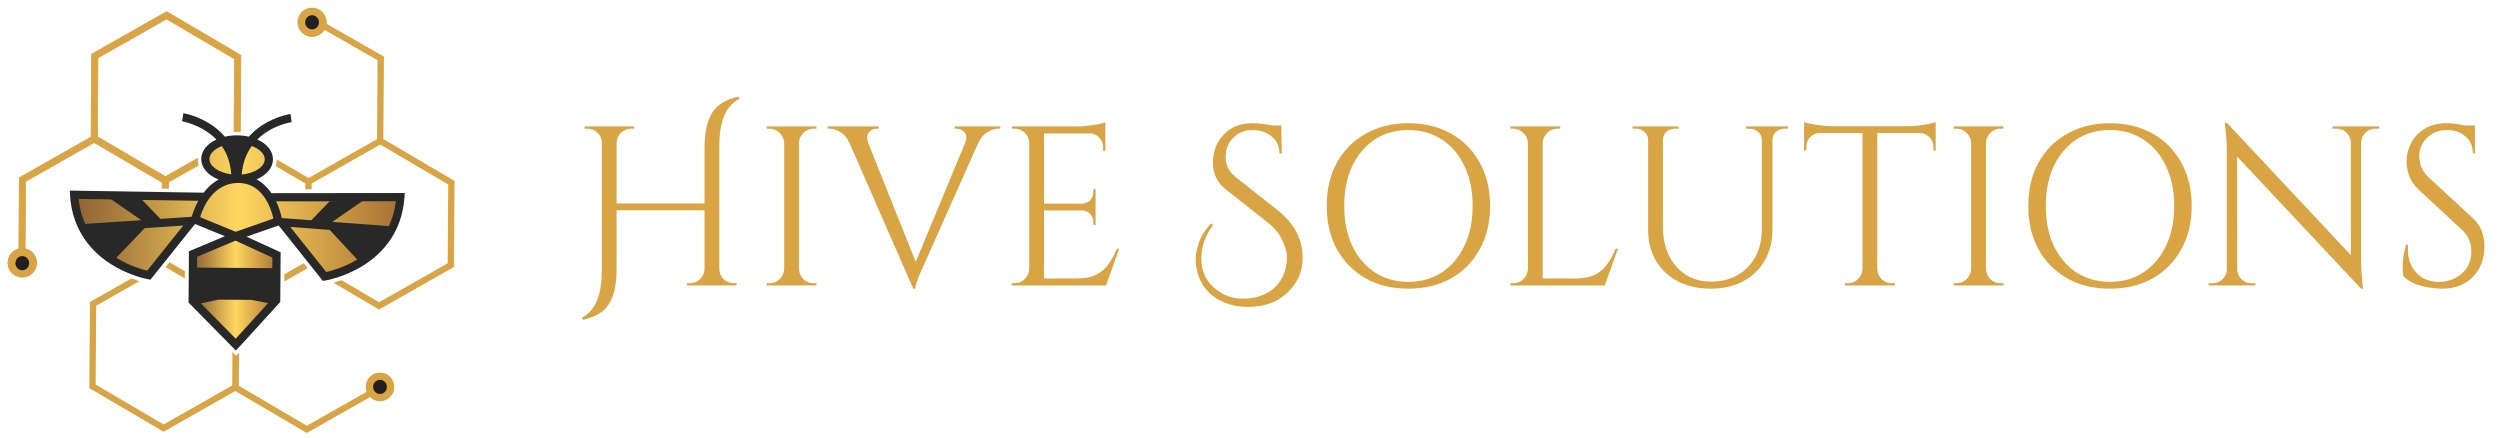 <svg width="308" height="54" viewBox="0 0 308 54" fill="none" xmlns="http://www.w3.org/2000/svg">
<path d="M36.701 2.733C36.694 3.695 37.471 4.484 38.433 4.491C39.067 4.495 39.624 4.158 39.934 3.654L39.935 3.654C40.096 3.388 40.19 3.078 40.19 2.744C40.19 2.623 40.178 2.506 40.155 2.392C40.151 2.374 40.146 2.356 40.141 2.338C40.133 2.302 40.124 2.267 40.114 2.232C39.896 1.524 39.238 1.006 38.459 1C37.496 0.993 36.708 1.77 36.701 2.733Z" fill="#D8A444" stroke="#D8A444" stroke-width="0.102" stroke-miterlimit="10"/>
<path d="M39.294 2.752C39.297 2.271 38.92 1.876 38.453 1.873C37.985 1.869 37.603 2.258 37.599 2.739C37.598 2.847 37.617 2.949 37.651 3.045L37.65 3.046C37.694 3.17 37.764 3.281 37.854 3.372L37.856 3.37C38.008 3.522 38.213 3.617 38.44 3.618C38.907 3.622 39.29 3.233 39.294 2.752Z" fill="#231F20"/>
<path d="M3.593 32.378C3.597 31.897 3.219 31.502 2.752 31.499C2.285 31.495 1.902 31.884 1.899 32.365C1.898 32.473 1.917 32.575 1.951 32.671L1.95 32.672C1.994 32.796 2.064 32.907 2.153 32.998L2.156 32.996C2.307 33.148 2.513 33.243 2.74 33.244C3.207 33.248 3.59 32.859 3.593 32.378Z" fill="#231F20"/>
<path d="M27.848 29.472C27.701 29.582 23.858 31.485 23.803 31.613C23.748 31.741 23.803 36.958 23.803 36.958L28.983 42.375L33.906 36.939L34.309 31.632L29.458 29.033L27.848 29.472Z" fill="url(#paint0_linear_2264_2315)"/>
<path d="M24.462 24.274L8.85 24.109C8.85 24.109 9.381 27.971 11.321 29.929C13.261 31.887 18.093 33.919 18.093 33.919L18.166 33.864L24.224 27.184C24.224 27.184 29.056 29.398 29.147 29.362C29.239 29.325 34.876 27.348 34.876 27.348C34.876 27.348 39.909 34.322 39.982 34.267C40.055 34.212 44.942 32.839 47.303 29.782C49.664 26.726 49.371 24.255 49.371 24.255L33.558 24.219C33.558 24.219 31.655 22.59 31.051 22.315C30.447 22.041 33.192 20.943 33.265 19.57C33.339 18.198 30.978 16.752 28.251 17.191C25.524 17.63 25.267 19.625 25.816 20.357C26.366 21.089 28.013 21.949 28.013 21.949C28.013 21.949 25.78 23.688 25.322 24.091C24.865 24.493 24.462 24.274 24.462 24.274Z" fill="url(#paint1_linear_2264_2315)"/>
<path d="M33.441 23.799C32.973 23.119 32.37 22.507 31.612 22.091C32.827 21.582 33.621 20.686 33.629 19.639C33.636 18.608 32.88 17.711 31.703 17.182C33.458 15.436 35.781 15.068 35.935 15.045L35.863 14.546L35.791 14.046C35.721 14.056 34.048 14.306 32.341 15.401C31.789 15.756 31.197 16.225 30.657 16.836C30.212 16.735 29.733 16.678 29.232 16.674C28.692 16.671 28.176 16.728 27.701 16.838C27.164 16.207 26.572 15.722 26.018 15.355C24.327 14.235 22.659 13.961 22.588 13.95L22.43 14.947C22.445 14.95 23.95 15.197 25.46 16.197C25.91 16.495 26.308 16.827 26.659 17.189C25.53 17.707 24.801 18.572 24.793 19.575C24.785 20.668 25.637 21.61 26.937 22.123C26.166 22.535 25.555 23.118 25.079 23.739L8.596 23.48L8.627 24.023C8.888 28.569 11.496 31.154 13.638 32.522C15.936 33.989 18.148 34.387 18.241 34.404L18.535 34.455L24.03 27.594L27.706 29.101L23.276 30.961L23.23 37.275L27.892 42.004L27.89 42.004L29.048 43.185L29.746 42.451L29.749 42.449L29.769 42.427L29.838 42.354L29.835 42.354L34.528 37.205L34.573 31.083L30.374 29.158L34.33 27.778L39.776 34.609L40.067 34.562C40.16 34.547 42.378 34.181 44.696 32.747C46.858 31.411 49.503 28.864 49.831 24.322L49.87 23.78L33.441 23.799ZM31.012 17.994C31.973 18.345 32.624 18.956 32.619 19.631C32.612 20.562 31.361 21.354 29.777 21.503C29.899 20.026 30.375 18.881 31.012 17.994ZM29.225 17.684C29.481 17.686 29.731 17.706 29.973 17.739C29.646 18.247 29.363 18.828 29.15 19.489C28.948 18.832 28.677 18.252 28.362 17.744C28.639 17.703 28.928 17.682 29.225 17.684ZM25.803 19.582C25.808 18.93 26.422 18.347 27.333 18.004C28.011 18.985 28.399 20.146 28.491 21.48C26.971 21.28 25.797 20.488 25.803 19.582ZM13.482 31.183C12.468 30.427 11.648 29.553 11.031 28.564L16.335 28.208L13.482 31.183ZM18.129 33.346C17.502 33.197 15.936 32.754 14.328 31.76L17.83 28.107L22.58 27.788L18.129 33.346ZM23.616 26.707L10.504 27.587C10.071 26.648 9.796 25.62 9.679 24.507L24.428 24.739C23.97 25.567 23.722 26.331 23.616 26.707ZM29.038 41.729L24.745 37.373L26.904 36.918L30.969 36.947L33.041 37.337L29.038 41.729ZM33.524 36.4L31.067 35.938L26.803 35.907L24.246 36.445L24.264 33.979L33.541 34.046L33.524 36.4ZM33.558 31.729L33.548 33.036L24.272 32.969L24.281 31.634L29.014 29.646L33.558 31.729ZM29.049 28.551L29.032 28.543L29.021 28.548L24.688 26.772L24.687 26.635C25.072 25.434 26.288 22.613 29.257 22.539C32.268 22.465 33.335 25.496 33.651 26.781L33.663 26.941L29.049 28.551ZM40.19 33.508L35.762 27.954L40.614 28.321L44.018 31.976C42.391 32.949 40.816 33.369 40.19 33.508ZM44.872 31.411L42.099 28.434L47.358 28.832C46.728 29.811 45.896 30.671 44.872 31.411ZM47.901 27.86L41.084 27.344L41.082 27.342L41.08 27.344L34.707 26.861C34.588 26.25 34.367 25.525 34.022 24.808L48.772 24.791C48.639 25.903 48.348 26.927 47.901 27.86Z" fill="#282828"/>
<path d="M35.032 33.782L35.025 34.676L37.911 33.038L37.423 32.425L35.032 33.782Z" fill="#D8A444"/>
<path d="M22.773 34.313L22.78 33.419L20.874 32.3L20.385 32.911L22.773 34.313Z" fill="#D8A444"/>
<path d="M3.095 30.672L3.156 22.351L11.605 17.555L19.983 22.473L19.978 23.18L20.752 23.192L20.758 22.436L24.429 20.352L24.409 20.278C24.357 20.09 24.326 19.892 24.318 19.69L24.312 19.528L20.374 21.763L11.996 16.845L12.066 7.129L20.516 2.333L28.894 7.252L28.829 16.204L28.931 16.201C29.12 16.195 29.312 16.195 29.501 16.204L29.603 16.208L29.672 6.81L20.522 1.439L11.345 6.649L11.295 6.677L11.221 16.882L2.434 21.87L2.385 21.898L2.321 30.691C1.568 30.88 1.006 31.558 1 32.369C0.993 33.331 1.77 34.12 2.733 34.127C3.695 34.134 4.484 33.357 4.491 32.394C4.497 31.547 3.896 30.836 3.095 30.672ZM2.738 33.497C2.123 33.492 1.626 32.989 1.63 32.373C1.635 31.759 2.139 31.262 2.754 31.267C3.369 31.271 3.865 31.775 3.861 32.39C3.856 33.005 3.353 33.501 2.738 33.497Z" fill="#D8A444" stroke="#D8A444" stroke-width="0.102" stroke-miterlimit="10"/>
<path d="M46.828 45.919C45.865 45.911 45.076 46.689 45.069 47.651C45.068 47.866 45.107 48.071 45.177 48.262L37.803 52.449L29.424 47.53L29.454 43.493L29.053 43.838L28.639 43.352L28.609 47.496L20.16 52.293L11.782 47.374L11.852 37.659L17.176 34.636L16.958 34.569C16.718 34.495 16.473 34.413 16.229 34.324L16.186 34.308L11.131 37.178L11.081 37.206L11.004 47.815L20.154 53.187L28.988 48.172L37.796 53.343L45.6 48.914C45.911 49.217 46.334 49.406 46.802 49.409C47.765 49.416 48.553 48.639 48.56 47.677C48.567 46.714 47.79 45.925 46.828 45.919ZM47.93 47.672C47.925 48.287 47.422 48.783 46.807 48.779C46.191 48.775 45.695 48.271 45.7 47.656C45.704 47.041 46.208 46.544 46.823 46.549C47.438 46.553 47.934 47.057 47.93 47.672Z" fill="#D8A444"/>
<path d="M47.227 17.133L47.301 6.978L40.184 2.904C40.188 2.856 40.192 2.807 40.192 2.758C40.199 1.796 39.422 1.007 38.459 1C37.497 0.993 36.709 1.77 36.702 2.733C36.695 3.695 37.472 4.484 38.434 4.491C39.068 4.495 39.625 4.158 39.934 3.654L46.523 7.425L46.453 17.137L38.003 21.934L34.112 19.649L34.101 19.808C34.087 20 34.049 20.194 33.989 20.387L33.965 20.461L37.621 22.607L37.615 23.316L38.39 23.315L38.395 22.603L46.844 17.806L55.222 22.725L55.152 32.44L46.703 37.237L42.068 34.516L42.025 34.531C41.781 34.615 41.534 34.693 41.289 34.763L41.068 34.827L46.696 38.131L55.873 32.921L55.923 32.893L56 22.284L47.227 17.133ZM38.439 3.861C37.824 3.856 37.327 3.352 37.331 2.737C37.336 2.122 37.84 1.626 38.455 1.63C39.07 1.635 39.566 2.139 39.562 2.753C39.557 3.368 39.054 3.865 38.439 3.861Z" fill="#D8A444"/>
<path d="M23.57 33.949C23.57 33.949 23.468 37.004 23.558 36.992C23.647 36.979 26.167 36.431 26.206 36.431C26.244 36.431 31.311 36.597 31.311 36.597C31.311 36.597 34.086 37.042 34.086 37.004C34.086 36.966 33.997 33.618 33.997 33.618C33.997 33.618 31.031 33.35 30.712 33.376C30.394 33.401 27.555 33.401 26.88 33.414C26.206 33.427 24.576 33.363 24.474 33.401" fill="#282828"/>
<path d="M10.838 28.182C10.915 28.182 16.936 27.978 16.873 28.004C16.809 28.029 13.652 31.747 13.652 31.747C13.652 31.747 12.341 31.123 11.755 30.346C11.169 29.57 11.169 29.57 11.169 29.57C11.169 29.57 10.775 28.691 10.736 28.576" fill="#282828"/>
<path d="M41.279 28.398C41.839 28.882 45.098 31.963 45.098 31.963C45.098 31.963 46.575 30.473 47.122 29.62C47.669 28.767 47.962 28.347 47.962 28.347C47.962 28.347 45.722 28.194 43.672 28.169C41.622 28.143 41.088 28.143 41.088 28.143" fill="#282828"/>
<path d="M27.95 17.5C27.95 17.5 29.172 19.983 29.21 19.932C29.248 19.881 30.419 17.246 30.419 17.246C30.419 17.246 28.599 17.157 28.408 17.233" fill="#282828"/>
<path d="M12.889 24.006L17.752 27.367L19.919 27.128L16.94 24.044L13.283 23.929" fill="#282828"/>
<path d="M44.668 24.757L39.805 28.118L37.637 27.879L40.616 24.795L44.273 24.681" fill="#282828"/>
<path d="M48.56 47.677C48.567 46.715 47.79 45.926 46.828 45.919C45.865 45.912 45.076 46.689 45.069 47.651C45.068 47.866 45.107 48.072 45.177 48.263L45.175 48.264C45.266 48.513 45.409 48.735 45.594 48.917L45.599 48.914C45.911 49.217 46.334 49.406 46.802 49.41C47.765 49.417 48.553 48.639 48.56 47.677Z" fill="#D8A444"/>
<path d="M4.491 32.395C4.497 31.548 3.896 30.836 3.095 30.672L3.096 30.654C2.98 30.63 2.86 30.617 2.737 30.617C2.594 30.617 2.455 30.636 2.321 30.669L2.321 30.691C1.568 30.88 1.006 31.558 1 32.369C0.993 33.331 1.771 34.12 2.733 34.127C3.695 34.135 4.484 33.357 4.491 32.395Z" fill="#D8A444" stroke="#D8A444" stroke-width="0.102" stroke-miterlimit="10"/>
<path d="M47.663 47.671C47.666 47.19 47.289 46.795 46.822 46.792C46.354 46.788 45.971 47.177 45.968 47.658C45.967 47.766 45.987 47.868 46.021 47.964L46.019 47.964C46.063 48.089 46.133 48.2 46.223 48.291L46.225 48.289C46.377 48.441 46.582 48.535 46.809 48.537C47.276 48.541 47.659 48.152 47.663 47.671Z" fill="#231F20"/>
<path d="M3.593 32.431C3.597 31.95 3.219 31.555 2.752 31.552C2.285 31.548 1.902 31.937 1.899 32.418C1.898 32.526 1.917 32.628 1.951 32.724L1.95 32.724C1.994 32.849 2.064 32.96 2.153 33.051L2.156 33.049C2.307 33.201 2.513 33.296 2.74 33.297C3.207 33.301 3.59 32.912 3.593 32.431Z" fill="#231F20"/>
<path d="M90.412 34.892H90.748V35.172H84.644V34.892H85.008C85.475 34.892 85.876 34.733 86.212 34.416C86.567 34.08 86.763 33.669 86.8 33.184V25.904H75.964V33.212C75.964 35.825 75.329 37.58 74.06 38.476C73.481 38.886 72.735 39.194 71.82 39.4L71.68 39.148C72.52 38.7 73.136 38.009 73.528 37.076C73.939 36.142 74.144 34.854 74.144 33.212V17.588C74.144 17.102 73.967 16.692 73.612 16.356C73.257 16.02 72.837 15.852 72.352 15.852H72.016V15.572H78.12V15.852H77.756C77.271 15.852 76.851 16.02 76.496 16.356C76.16 16.692 75.983 17.102 75.964 17.588V25.064H86.8V18.092C86.819 15.702 87.351 14.041 88.396 13.108C89.031 12.548 89.889 12.146 90.972 11.904L91.112 12.156C90.272 12.604 89.647 13.294 89.236 14.228C88.825 15.161 88.62 16.449 88.62 18.092V33.128C88.62 33.613 88.788 34.033 89.124 34.388C89.479 34.724 89.908 34.892 90.412 34.892ZM98.433 15.572V35.172H96.613V15.572H98.433ZM96.697 33.128V35.172H94.457V34.892C94.457 34.892 94.513 34.892 94.625 34.892C94.756 34.892 94.821 34.892 94.821 34.892C95.307 34.892 95.717 34.724 96.053 34.388C96.408 34.033 96.595 33.613 96.613 33.128H96.697ZM96.697 17.616H96.613C96.595 17.13 96.408 16.72 96.053 16.384C95.717 16.029 95.307 15.852 94.821 15.852C94.821 15.852 94.756 15.852 94.625 15.852C94.513 15.852 94.457 15.852 94.457 15.852V15.572H96.697V17.616ZM98.349 33.128H98.433C98.452 33.613 98.629 34.033 98.965 34.388C99.32 34.724 99.74 34.892 100.225 34.892C100.225 34.892 100.281 34.892 100.393 34.892C100.505 34.892 100.571 34.892 100.589 34.892V35.172H98.349V33.128ZM98.349 17.616V15.572H100.589V15.852C100.571 15.852 100.505 15.852 100.393 15.852C100.281 15.852 100.225 15.852 100.225 15.852C99.74 15.852 99.32 16.029 98.965 16.384C98.629 16.72 98.452 17.13 98.433 17.616H98.349ZM112.514 35.564L103.834 15.74H106.214L113.074 32.904L112.514 35.564ZM112.514 35.564L112.262 33.604L119.71 15.656H121.39L113.802 32.68C113.802 32.68 113.746 32.801 113.634 33.044C113.541 33.268 113.42 33.548 113.27 33.884C113.14 34.22 113.018 34.546 112.906 34.864C112.813 35.181 112.766 35.414 112.766 35.564H112.514ZM118.926 17.588C119.132 17.028 119.094 16.598 118.814 16.3C118.534 16.001 118.217 15.852 117.862 15.852H117.61V15.572H123.238V15.852C123.238 15.852 123.192 15.852 123.098 15.852C123.024 15.852 122.986 15.852 122.986 15.852C122.576 15.852 122.137 15.992 121.67 16.272C121.204 16.533 120.821 16.981 120.522 17.616L118.926 17.588ZM106.97 17.588L104.646 17.616C104.366 16.981 103.993 16.533 103.526 16.272C103.06 15.992 102.612 15.852 102.182 15.852C102.182 15.852 102.145 15.852 102.07 15.852C101.996 15.852 101.958 15.852 101.958 15.852V15.572H108.258V15.852H108.006C107.652 15.852 107.334 16.001 107.054 16.3C106.793 16.598 106.765 17.028 106.97 17.588ZM128.621 15.572V35.172H126.801V15.572H128.621ZM136.181 34.304V35.172H128.537V34.304H136.181ZM134.977 25.092V25.932H128.537V25.092H134.977ZM136.181 15.572V16.44H128.537V15.572H136.181ZM137.889 30.636L136.265 35.172H131.617L132.625 34.304C133.614 34.304 134.417 34.154 135.033 33.856C135.668 33.538 136.181 33.1 136.573 32.54C136.965 31.98 137.31 31.345 137.609 30.636H137.889ZM134.977 25.876V27.724H134.697V27.304C134.697 26.93 134.566 26.613 134.305 26.352C134.044 26.072 133.726 25.932 133.353 25.932V25.876H134.977ZM134.977 23.3V25.148H133.353V25.092C133.726 25.073 134.044 24.933 134.305 24.672C134.566 24.392 134.697 24.065 134.697 23.692V23.3H134.977ZM136.181 16.356V18.596H135.901V18.092C135.901 17.644 135.742 17.261 135.425 16.944C135.108 16.608 134.716 16.43 134.249 16.412V16.356H136.181ZM136.181 15.068V15.88L132.765 15.572C133.176 15.572 133.605 15.544 134.053 15.488C134.52 15.432 134.949 15.366 135.341 15.292C135.733 15.217 136.013 15.142 136.181 15.068ZM126.885 33.128V35.172H124.645V34.892C124.645 34.892 124.701 34.892 124.813 34.892C124.944 34.892 125.009 34.892 125.009 34.892C125.494 34.892 125.905 34.724 126.241 34.388C126.596 34.033 126.782 33.613 126.801 33.128H126.885ZM126.885 17.616H126.801C126.801 17.13 126.624 16.72 126.269 16.384C125.914 16.029 125.494 15.852 125.009 15.852C125.009 15.852 124.953 15.852 124.841 15.852C124.729 15.852 124.673 15.852 124.673 15.852L124.645 15.572H126.885V17.616ZM149.457 27.724C148.486 28.993 148.001 30.365 148.001 31.84C148.001 33.594 148.738 34.957 150.213 35.928C151.072 36.506 152.042 36.796 153.125 36.796C154.226 36.796 155.178 36.581 155.981 36.152C157.493 35.368 158.342 34.052 158.529 32.204C158.548 32.073 158.557 31.942 158.557 31.812C158.557 31.121 158.361 30.374 157.969 29.572C157.596 28.769 156.98 28.032 156.121 27.36L151.081 23.384C149.98 22.525 149.429 21.414 149.429 20.052C149.429 18.689 149.868 17.541 150.745 16.608C151.622 15.656 152.808 15.18 154.301 15.18C155.048 15.18 155.86 15.273 156.737 15.46H157.857L157.913 18.904H157.633C157.614 18.008 157.288 17.308 156.653 16.804C156.037 16.281 155.253 16.02 154.301 16.02C153.368 16.02 152.584 16.337 151.949 16.972C151.314 17.588 150.997 18.39 150.997 19.38C150.997 20.35 151.408 21.162 152.229 21.816L157.409 25.904C159.462 27.528 160.489 29.488 160.489 31.784C160.489 33.501 159.808 34.976 158.445 36.208C157.269 37.272 155.701 37.804 153.741 37.804C152.546 37.804 151.482 37.58 150.549 37.132C148.794 36.31 147.74 34.91 147.385 32.932C147.329 32.633 147.301 32.26 147.301 31.812C147.301 31.345 147.432 30.72 147.693 29.936C147.954 29.133 148.458 28.33 149.205 27.528L149.457 27.724ZM173.504 15.18C175.502 15.18 177.256 15.609 178.768 16.468C180.28 17.308 181.456 18.493 182.296 20.024C183.155 21.554 183.584 23.337 183.584 25.372C183.584 27.406 183.155 29.189 182.296 30.72C181.456 32.25 180.28 33.445 178.768 34.304C177.256 35.144 175.502 35.564 173.504 35.564C171.526 35.564 169.78 35.144 168.268 34.304C166.756 33.445 165.571 32.25 164.712 30.72C163.872 29.189 163.452 27.406 163.452 25.372C163.452 23.337 163.872 21.554 164.712 20.024C165.571 18.493 166.756 17.308 168.268 16.468C169.78 15.609 171.526 15.18 173.504 15.18ZM173.504 34.724C175.091 34.724 176.472 34.332 177.648 33.548C178.843 32.764 179.767 31.672 180.42 30.272C181.092 28.872 181.428 27.238 181.428 25.372C181.428 23.505 181.092 21.872 180.42 20.472C179.767 19.072 178.843 17.98 177.648 17.196C176.472 16.412 175.091 16.02 173.504 16.02C171.936 16.02 170.555 16.412 169.36 17.196C168.184 17.98 167.26 19.072 166.588 20.472C165.935 21.872 165.608 23.505 165.608 25.372C165.608 27.238 165.935 28.872 166.588 30.272C167.26 31.672 168.184 32.764 169.36 33.548C170.555 34.332 171.936 34.724 173.504 34.724ZM190.062 15.572V35.172H188.242V15.572H190.062ZM197.622 34.304V35.172H189.978V34.304H197.622ZM199.33 30.636L197.706 35.172H193.058L194.066 34.304C195.056 34.304 195.858 34.154 196.474 33.856C197.109 33.538 197.622 33.1 198.014 32.54C198.406 31.98 198.752 31.345 199.05 30.636H199.33ZM188.326 33.128V35.172H186.086V34.892C186.086 34.892 186.142 34.892 186.254 34.892C186.385 34.892 186.45 34.892 186.45 34.892C186.936 34.892 187.346 34.724 187.682 34.388C188.037 34.033 188.224 33.613 188.242 33.128H188.326ZM188.326 17.616H188.242C188.224 17.13 188.037 16.72 187.682 16.384C187.346 16.029 186.936 15.852 186.45 15.852C186.45 15.852 186.385 15.852 186.254 15.852C186.142 15.852 186.086 15.852 186.086 15.852V15.572H188.326V17.616ZM189.978 17.616V15.572H192.218V15.852C192.2 15.852 192.134 15.852 192.022 15.852C191.91 15.852 191.854 15.852 191.854 15.852C191.369 15.852 190.949 16.029 190.594 16.384C190.258 16.72 190.081 17.13 190.062 17.616H189.978ZM204.871 15.572V27.892C204.871 29.236 205.113 30.421 205.599 31.448C206.103 32.474 206.803 33.277 207.699 33.856C208.595 34.416 209.631 34.696 210.807 34.696C212.057 34.696 213.149 34.425 214.083 33.884C215.016 33.342 215.744 32.596 216.267 31.644C216.789 30.673 217.051 29.544 217.051 28.256V15.572H218.367V28.256C218.367 29.712 218.049 30.99 217.415 32.092C216.799 33.174 215.921 34.024 214.783 34.64C213.644 35.256 212.319 35.564 210.807 35.564C209.257 35.564 207.895 35.265 206.719 34.668C205.561 34.052 204.656 33.202 204.003 32.12C203.368 31.018 203.051 29.74 203.051 28.284V15.572H204.871ZM203.135 15.572V17.252H203.051C203.051 16.841 202.901 16.505 202.603 16.244C202.323 15.982 201.977 15.852 201.567 15.852C201.567 15.852 201.492 15.852 201.343 15.852C201.193 15.852 201.119 15.852 201.119 15.852V15.572H203.135ZM206.803 15.572V15.852C206.803 15.852 206.728 15.852 206.579 15.852C206.429 15.852 206.355 15.852 206.355 15.852C205.944 15.852 205.589 15.982 205.291 16.244C205.011 16.505 204.871 16.841 204.871 17.252H204.815V15.572H206.803ZM217.135 15.572V17.252H217.051C217.051 16.841 216.901 16.505 216.603 16.244C216.323 15.982 215.977 15.852 215.567 15.852C215.567 15.852 215.492 15.852 215.343 15.852C215.193 15.852 215.119 15.852 215.119 15.852V15.572H217.135ZM220.299 15.572V15.852C220.299 15.852 220.224 15.852 220.075 15.852C219.925 15.852 219.851 15.852 219.851 15.852C219.44 15.852 219.085 15.982 218.787 16.244C218.507 16.505 218.367 16.841 218.367 17.252H218.311V15.572H220.299ZM231.279 15.656V35.172H229.459V15.656H231.279ZM238.475 15.544V16.384H222.263V15.544H238.475ZM238.475 16.3V18.568L238.195 18.54V18.064C238.195 17.597 238.027 17.205 237.691 16.888C237.374 16.57 236.991 16.402 236.543 16.384V16.3H238.475ZM238.475 15.04V15.852L235.059 15.544C235.47 15.544 235.899 15.516 236.347 15.46C236.814 15.404 237.243 15.338 237.635 15.264C238.027 15.189 238.307 15.114 238.475 15.04ZM229.543 33.128V35.172H227.303V34.892C227.303 34.892 227.359 34.892 227.471 34.892C227.602 34.892 227.667 34.892 227.667 34.892C228.152 34.892 228.563 34.724 228.899 34.388C229.254 34.033 229.44 33.613 229.459 33.128H229.543ZM231.195 33.128H231.279C231.298 33.613 231.475 34.033 231.811 34.388C232.166 34.724 232.586 34.892 233.071 34.892C233.071 34.892 233.127 34.892 233.239 34.892C233.37 34.892 233.435 34.892 233.435 34.892V35.172H231.195V33.128ZM224.195 16.3V16.384C223.728 16.402 223.336 16.57 223.019 16.888C222.702 17.205 222.543 17.597 222.543 18.064V18.54L222.263 18.568V16.3H224.195ZM222.263 15.04C222.45 15.114 222.73 15.189 223.103 15.264C223.495 15.338 223.924 15.404 224.391 15.46C224.858 15.516 225.287 15.544 225.679 15.544L222.263 15.852V15.04ZM244.668 15.572V35.172H242.848V15.572H244.668ZM242.932 33.128V35.172H240.692V34.892C240.692 34.892 240.748 34.892 240.86 34.892C240.99 34.892 241.056 34.892 241.056 34.892C241.541 34.892 241.952 34.724 242.288 34.388C242.642 34.033 242.829 33.613 242.848 33.128H242.932ZM242.932 17.616H242.848C242.829 17.13 242.642 16.72 242.288 16.384C241.952 16.029 241.541 15.852 241.056 15.852C241.056 15.852 240.99 15.852 240.86 15.852C240.748 15.852 240.692 15.852 240.692 15.852V15.572H242.932V17.616ZM244.584 33.128H244.668C244.686 33.613 244.864 34.033 245.2 34.388C245.554 34.724 245.974 34.892 246.46 34.892C246.46 34.892 246.516 34.892 246.628 34.892C246.74 34.892 246.805 34.892 246.824 34.892V35.172H244.584V33.128ZM244.584 17.616V15.572H246.824V15.852C246.805 15.852 246.74 15.852 246.628 15.852C246.516 15.852 246.46 15.852 246.46 15.852C245.974 15.852 245.554 16.029 245.2 16.384C244.864 16.72 244.686 17.13 244.668 17.616H244.584ZM259.938 15.18C261.935 15.18 263.69 15.609 265.202 16.468C266.714 17.308 267.89 18.493 268.73 20.024C269.588 21.554 270.018 23.337 270.018 25.372C270.018 27.406 269.588 29.189 268.73 30.72C267.89 32.25 266.714 33.445 265.202 34.304C263.69 35.144 261.935 35.564 259.938 35.564C257.959 35.564 256.214 35.144 254.702 34.304C253.19 33.445 252.004 32.25 251.146 30.72C250.306 29.189 249.886 27.406 249.886 25.372C249.886 23.337 250.306 21.554 251.146 20.024C252.004 18.493 253.19 17.308 254.702 16.468C256.214 15.609 257.959 15.18 259.938 15.18ZM259.938 34.724C261.524 34.724 262.906 34.332 264.082 33.548C265.276 32.764 266.2 31.672 266.854 30.272C267.526 28.872 267.862 27.238 267.862 25.372C267.862 23.505 267.526 21.872 266.854 20.472C266.2 19.072 265.276 17.98 264.082 17.196C262.906 16.412 261.524 16.02 259.938 16.02C258.37 16.02 256.988 16.412 255.794 17.196C254.618 17.98 253.694 19.072 253.022 20.472C252.368 21.872 252.042 23.505 252.042 25.372C252.042 27.238 252.368 28.872 253.022 30.272C253.694 31.672 254.618 32.764 255.794 33.548C256.988 34.332 258.37 34.724 259.938 34.724ZM274.368 15.152L290.636 32.512L290.888 35.564L274.62 18.232L274.368 15.152ZM274.424 33.184V35.172H272.1V34.892C272.1 34.892 272.184 34.892 272.352 34.892C272.52 34.892 272.613 34.892 272.632 34.892C273.099 34.892 273.5 34.724 273.836 34.388C274.172 34.052 274.34 33.65 274.34 33.184H274.424ZM275.628 33.184C275.628 33.65 275.796 34.052 276.132 34.388C276.468 34.724 276.869 34.892 277.336 34.892C277.355 34.892 277.448 34.892 277.616 34.892C277.784 34.892 277.868 34.892 277.868 34.892V35.172H275.544V33.184H275.628ZM274.368 15.152L275.6 16.72L275.628 35.172H274.34V18.652C274.34 17.7 274.293 16.878 274.2 16.188C274.125 15.497 274.088 15.152 274.088 15.152H274.368ZM290.888 15.572V31.98C290.888 32.577 290.907 33.156 290.944 33.716C290.981 34.257 291.019 34.705 291.056 35.06C291.112 35.396 291.14 35.564 291.14 35.564H290.888L289.628 34.08V15.572H290.888ZM293.128 15.572V15.852C293.128 15.852 293.044 15.852 292.876 15.852C292.708 15.852 292.624 15.852 292.624 15.852C292.157 15.852 291.756 16.02 291.42 16.356C291.084 16.673 290.907 17.074 290.888 17.56H290.804V15.572H293.128ZM287.36 15.572H289.684V17.56H289.628C289.609 17.074 289.432 16.673 289.096 16.356C288.779 16.02 288.377 15.852 287.892 15.852C287.892 15.852 287.808 15.852 287.64 15.852C287.472 15.852 287.379 15.852 287.36 15.852V15.572ZM301.411 15.18C301.709 15.18 302.027 15.198 302.363 15.236C302.717 15.273 303.053 15.329 303.371 15.404C303.707 15.46 304.005 15.525 304.267 15.6C304.547 15.656 304.761 15.721 304.911 15.796V18.904H304.659C304.659 18.008 304.351 17.308 303.735 16.804C303.119 16.281 302.372 16.02 301.495 16.02C300.468 16.02 299.637 16.346 299.003 17C298.368 17.634 298.051 18.381 298.051 19.24C298.051 19.594 298.125 20.014 298.275 20.5C298.443 20.966 298.741 21.405 299.171 21.816L304.687 26.912C305.247 27.434 305.62 27.994 305.807 28.592C305.993 29.189 306.087 29.768 306.087 30.328C306.087 31.877 305.611 33.137 304.659 34.108C303.725 35.078 302.456 35.564 300.851 35.564C300.403 35.564 299.871 35.517 299.255 35.424C298.657 35.33 298.069 35.172 297.491 34.948C296.931 34.705 296.464 34.397 296.091 34.024C296.035 33.725 296.007 33.352 296.007 32.904C296.007 32.456 296.044 31.989 296.119 31.504C296.193 31 296.296 30.542 296.427 30.132H296.679C296.585 31.084 296.707 31.914 297.043 32.624C297.379 33.333 297.864 33.874 298.499 34.248C299.152 34.602 299.889 34.761 300.711 34.724C301.737 34.668 302.615 34.313 303.343 33.66C304.089 32.988 304.463 32.092 304.463 30.972C304.463 30.43 304.369 29.945 304.183 29.516C303.996 29.068 303.725 28.685 303.371 28.368L297.995 23.384C297.435 22.861 297.043 22.292 296.819 21.676C296.595 21.041 296.483 20.453 296.483 19.912C296.483 19.128 296.669 18.372 297.043 17.644C297.416 16.916 297.967 16.328 298.695 15.88C299.441 15.413 300.347 15.18 301.411 15.18ZM304.911 15.46V16.048H302.783V15.46H304.911Z" fill="#D8A444"/>
<defs>
<linearGradient id="paint0_linear_2264_2315" x1="23.779" y1="35.704" x2="34.309" y2="35.704" gradientUnits="userSpaceOnUse">
<stop stop-color="#8C6034"/>
<stop offset="0.158" stop-color="#AD8240"/>
<stop offset="0.502" stop-color="#FFD75F"/>
<stop offset="0.608" stop-color="#EBC055"/>
<stop offset="1" stop-color="#A67033"/>
</linearGradient>
<linearGradient id="paint1_linear_2264_2315" x1="8.85" y1="25.689" x2="49.383" y2="25.689" gradientUnits="userSpaceOnUse">
<stop stop-color="#8C6034"/>
<stop offset="0.161" stop-color="#AD8240"/>
<stop offset="0.511" stop-color="#FFD75F"/>
<stop offset="0.616" stop-color="#EBC055"/>
<stop offset="1" stop-color="#A67033"/>
</linearGradient>
</defs>
</svg>
